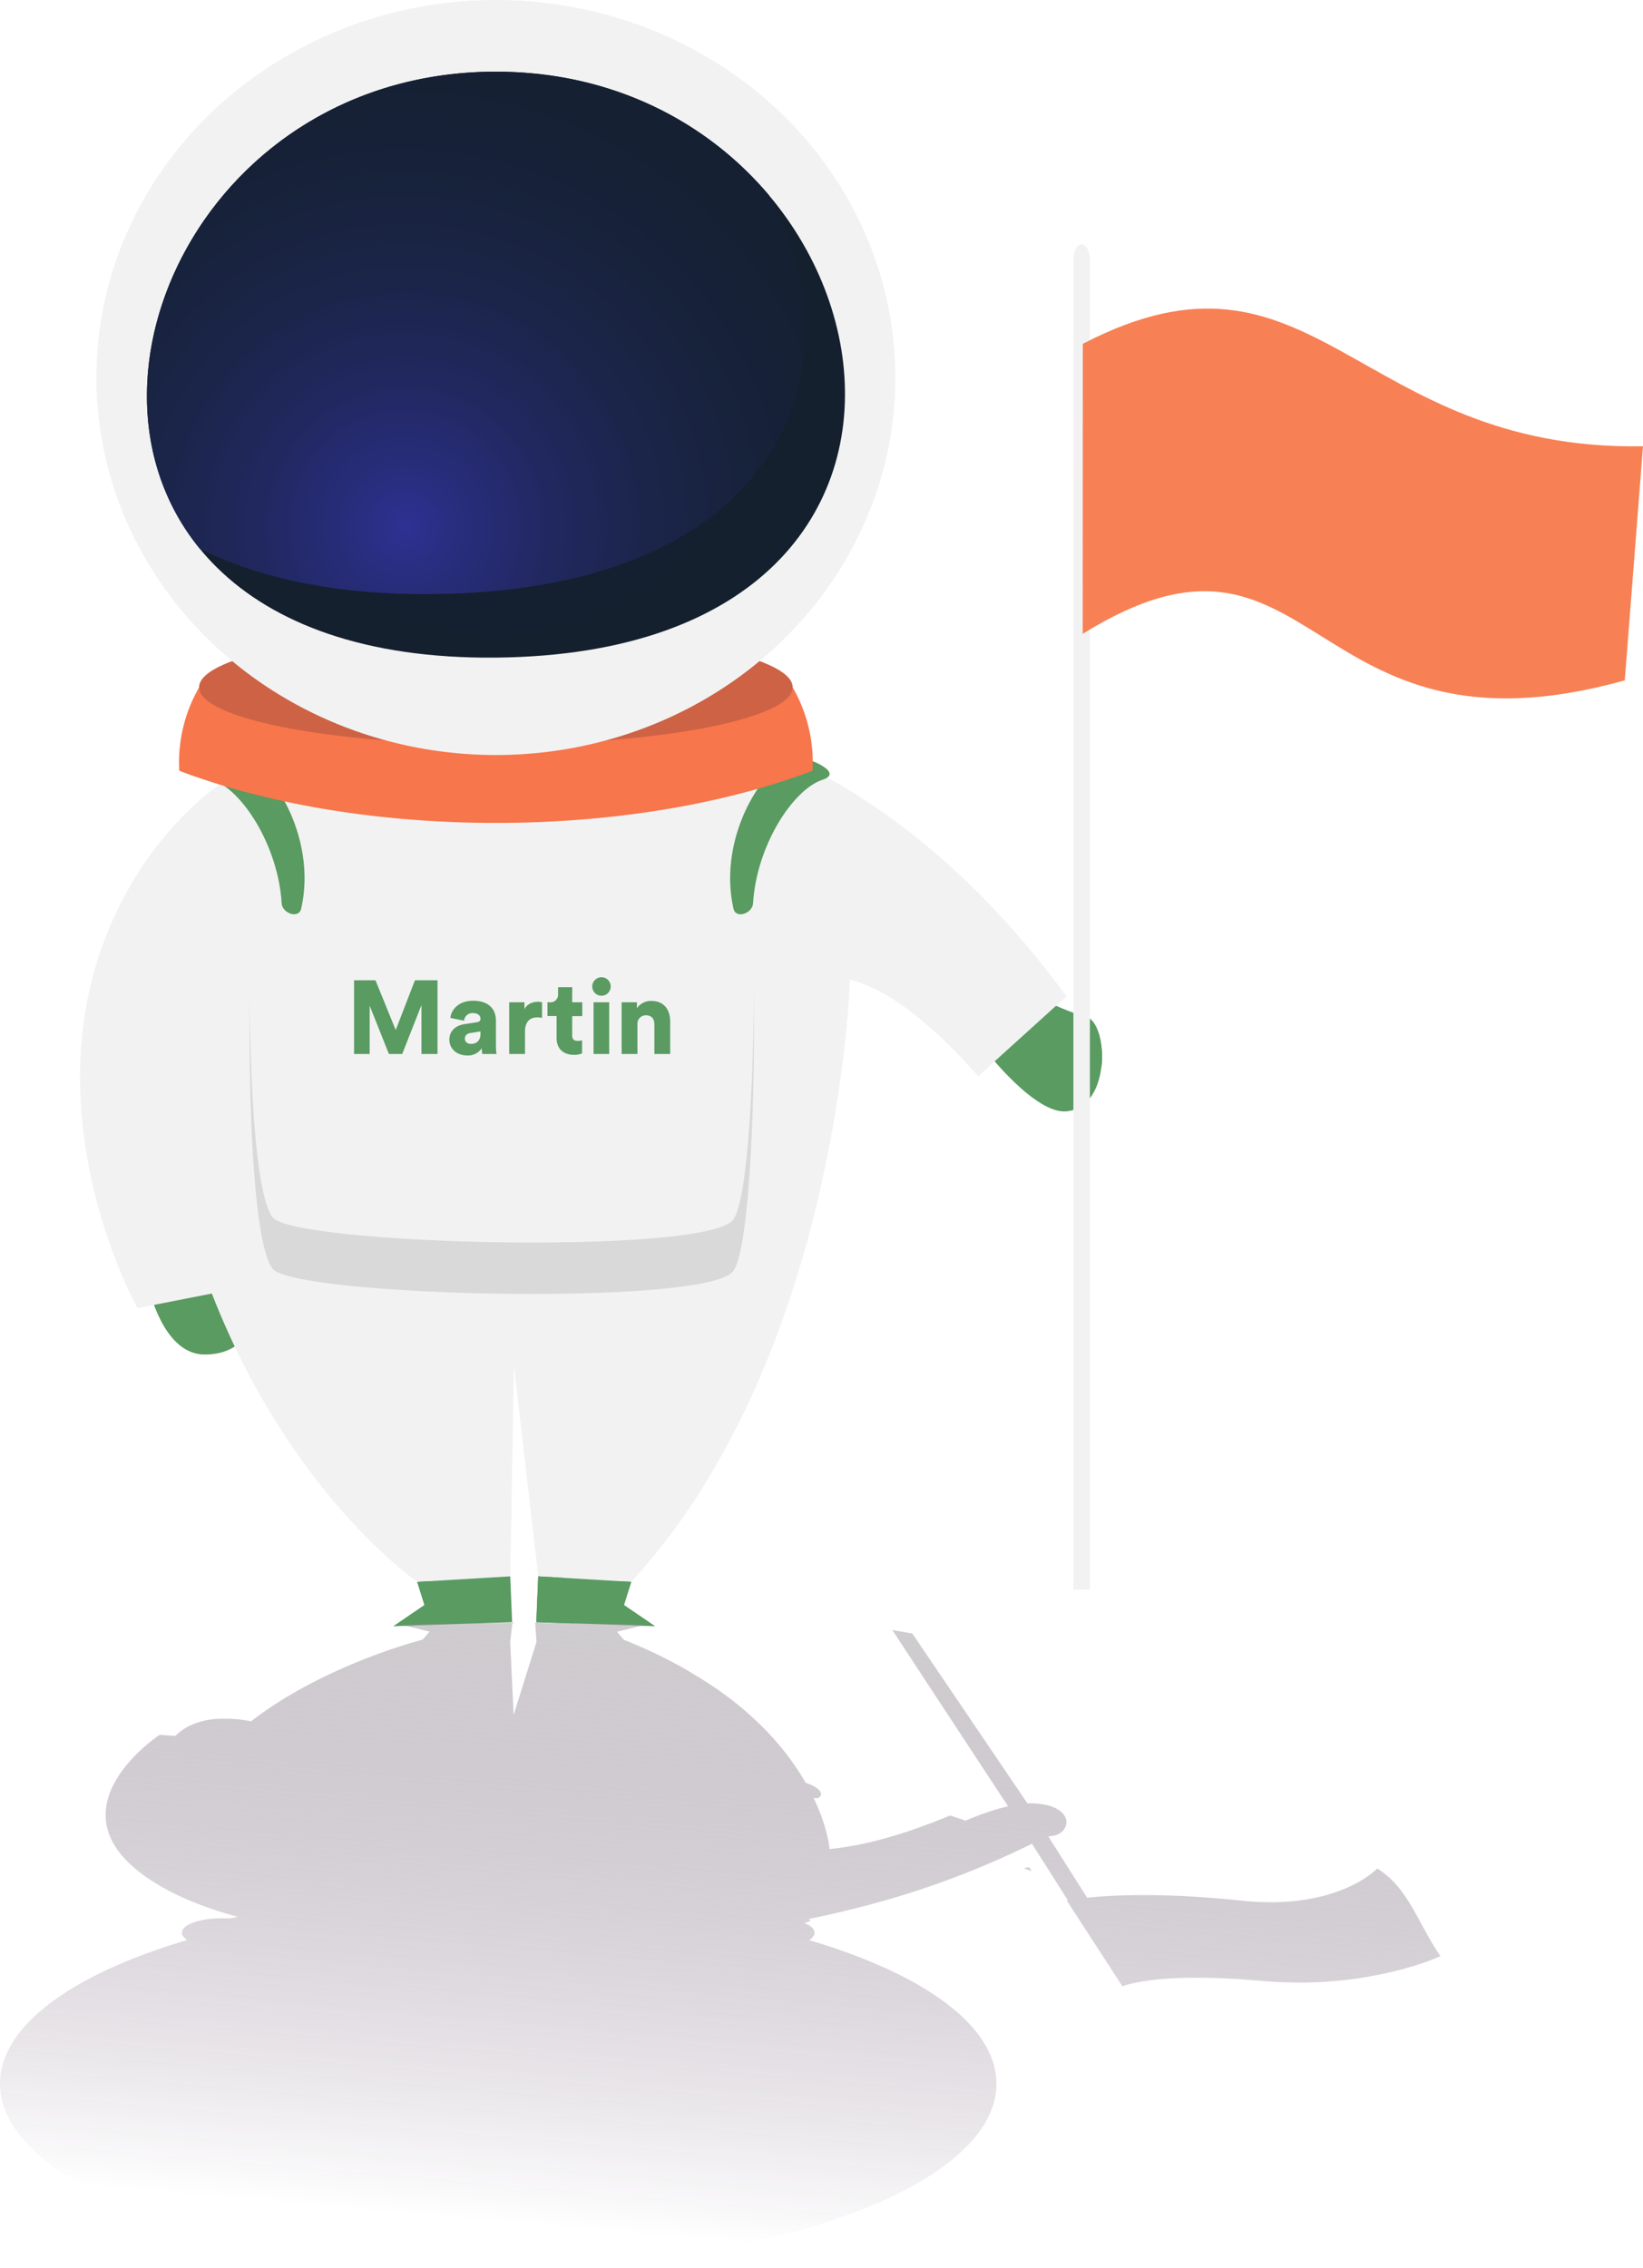 <svg viewBox="0 0 631.11 871.06" xmlns="http://www.w3.org/2000/svg" xmlns:xlink="http://www.w3.org/1999/xlink"><radialGradient id="a" cx="190.51" cy="140.07" gradientUnits="userSpaceOnUse" r="123.78"><stop offset="0" stop-color="#2e3192"/><stop offset=".06" stop-color="#282d7c"/><stop offset=".15" stop-color="#212860"/><stop offset=".25" stop-color="#1b254a"/><stop offset=".36" stop-color="#17223b"/><stop offset=".48" stop-color="#152032"/><stop offset=".67" stop-color="#14202f"/><stop offset="1" stop-color="#14202e"/></radialGradient><radialGradient id="b" cx="155.64" cy="202.21" r="371.42" xlink:href="#a"/><linearGradient id="c" gradientUnits="userSpaceOnUse" x1="299.5" x2="265.9" y1="510.62" y2="899.6"><stop offset=".19" stop-color="#b3b3b3"/><stop offset=".9" stop-color="#230028" stop-opacity="0"/></linearGradient><path d="m56.38 491.49c2.1 9.86 8.37 28.41 21.91 28.77s17.59-9.37 17.59-9.37l-11.4-22.08z" fill="#599b61"/><path d="m62.51 490.91-6.14.58c2.1 9.86 8.37 28.41 21.91 28.77a23.34 23.34 0 0 0 2.76-.18c-12.33-8.5-15.68-21.31-18.53-29.17z" fill="#599b61"/><path d="m378.91 403.89s18.74 24.16 30.74 23c17.46-1.63 16.1-34.28 7.4-36.38s-23.42-9.91-23.42-9.91z" fill="#599b61"/><path d="m423.11 409.84c-.67-5.94-2.91-10.79-6.07-11.55-8.68-2.11-23.39-9.9-23.39-9.9l-12 18.88c-1.73-2-2.78-3.37-2.78-3.37l14.75-23.26s14.71 7.8 23.39 9.9c4.54 1.1 7.11 10.37 6.1 19.3z" fill="#599b61"/><path d="m409.66 382.7-29.33 26.55-4.55 4.13c-16.1-18-32.66-32.7-49.31-37.13 0 0-3.92 144.47-84 231.37l-35.7-2.11-9.36-81-1.39 81-35.74 2.11s-48.78-33.38-78.91-110.75l-28.53 5.61s-47.24-83.57-3.58-160.9c22.84-40.5 62.67-66.75 132.79-71.81 89.89-6.54 167.31 30.67 227.61 112.93z" fill="#f2f2f2"/><g fill="#599b61"><path d="m160.27 607.63 2.8 8.9-11.87 8.1 45.52-1.51-.73-17.61z"/><path d="m306.15 290.88c-11.9 1.13-30.79 30-24.41 58.15.93 4.09 7.29 1.8 7.52-2 1.27-21.85 15.11-43.76 26.84-47.57 8.55-2.82-6.68-8.89-9.95-8.58z"/><path d="m81.35 299.42c11.74 3.81 25.57 25.72 26.84 47.57.22 3.84 6.59 6.12 7.52 2 6.38-28.12-12.51-57-24.41-58.15-3.3-.27-18.5 5.8-9.95 8.58z"/><path d="m159 624.37c2.31-1.55 4.57-3.18 6.86-4.79 2.75-1.94 5.08-2.86 3.13-6.3-1.17-2.06-3-3.81-4.37-5.78l-.06-.12-4.31.26 2.8 8.9-11.87 8.1z"/><path d="m242.46 607.63-2.8 8.9 11.87 8.1-45.52-1.51.73-17.61z"/><path d="m216.33 606.08-9.59-.57-.74 17.61 14.64.49a41.24 41.24 0 0 1 -4.31-17.53z"/><path d="m237.93 607.36c-1.77 2.93-3.64 5.79-5.6 8.6a89.17 89.17 0 0 1 10.31 8.37l8.9.3-11.87-8.1 2.8-8.9z"/></g><path d="m281.38 488.57c-12.22 13.32-169 9.4-176.75-1.31-6.74-9.31-9.15-55.46-8.72-103.67.3 40.54 2.91 75.9 8.72 83.91 7.75 10.7 164.53 14.67 176.75 1.31 5.14-5.61 7.92-44.25 8.22-88.16.46 51.49-2.32 101.47-8.22 107.92z" fill="#777676" opacity=".2"/><path d="m76.51 264a57.75 57.75 0 0 0 -7.65 32.07c70.43 26.71 172.82 26.71 243.25 0a57.75 57.75 0 0 0 -7.65-32.07l-82.54.86-31.44 21.14-31.48-21.13z" fill="#f7764c"/><path d="m190.48 286c62.78 0 114-9.88 114-22s-51.2-22-114-22-114 9.88-114 22 51.22 22 114 22z" fill="#ce6245"/><path d="m161.89 404.86v-18.78l-7.39 18.77h-5.11l-7.39-18.53v18.53h-6v-28.31h8.23l7.77 19.13 7.39-19.13h8.67v28.32z" fill="#599b61"/><path d="m178.46 393.39 4.67-.72c1.08-.16 1.44-.68 1.44-1.36 0-1.16-1-2.16-2.92-2.16a3.19 3.19 0 0 0 -3.39 2.92l-5.26-1.07c.24-2.84 2.88-6.59 8.71-6.59 6.43 0 8.79 3.59 8.79 7.67v9.7a19.52 19.52 0 0 0 .24 3.08h-5.47a9.71 9.71 0 0 1 -.2-2.24 6.26 6.26 0 0 1 -5.59 2.8c-4.35 0-6.87-2.88-6.87-6-.02-3.55 2.57-5.55 5.85-6.03zm6.11 3.67v-.88l-3.75.6c-1.28.2-2.24.8-2.24 2.2 0 1 .68 2 2.36 2s3.63-.84 3.63-3.91z" fill="#599b61"/><path d="m208.21 391a8.24 8.24 0 0 0 -1.92-.2c-2.44 0-4.63 1.44-4.63 5.39v8.67h-6.07v-19.86h5.87v2.68c1-2.24 3.55-2.88 5.15-2.88a6 6 0 0 1 1.6.2z" fill="#599b61"/><path d="m219.79 385h3.87v5.31h-3.87v7.43c0 1.64.88 2.08 2.2 2.08a7.57 7.57 0 0 0 1.6-.2v5a7.2 7.2 0 0 1 -3.16.56c-4.11 0-6.63-2.44-6.63-6.39v-8.51h-3.51v-5.28h1a2.92 2.92 0 0 0 3.08-3.23v-2.56h5.43z" fill="#599b61"/><path d="m231 375.38a3.55 3.55 0 1 1 -3.51 3.55 3.57 3.57 0 0 1 3.51-3.55zm-3 29.47v-19.85h6v19.85z" fill="#599b61"/><path d="m244.85 404.86h-6.07v-19.86h5.87v2.28a6.51 6.51 0 0 1 5.55-2.8c5 0 7.23 3.55 7.23 7.91v12.46h-6.07v-11.42c0-2-1-3.43-3.24-3.43a3.22 3.22 0 0 0 -3.27 3.47z" fill="#599b61"/><ellipse cx="190.48" cy="145.01" fill="#f2f2f2" rx="153.44" ry="145.01"/><path d="m190.48 27.53c152 0 203.74 223.1 0 225.07-202.08 1.96-153.76-225.07 0-225.07z" fill="url(#a)"/><path d="m190.48 27.53c45.09 0 81.35 19.62 104.74 47.28 35.84 65.42 6.07 152.19-129.22 153.39-37.64.34-67.11-6.3-89.3-17.48-53.14-65.11 2.89-183.19 113.78-183.19z" fill="url(#b)"/><path d="m415.48 93.85c1.75 0 3.17 2.63 3.17 5.85v510.88h-6.34v-510.89c0-3.21 1.42-5.83 3.17-5.84z" fill="#f2f2f2"/><path d="m415.93 132.07c89.12-46.32 104.69 41.22 215.18 39.35l-7 89.92c-123.57 34.5-117.94-73.85-208.22-17.87z" fill="#f78154"/><path d="m239.66 629.88c2.35.94 4.62 1.91 6.83 2.88h.07q3.17 1.4 6.16 2.86l1.17.58c1.6.79 3.18 1.59 4.7 2.39l1.51.82c1.36.74 2.7 1.48 4 2.23l1.61 1c1.21.72 2.41 1.44 3.57 2.17l1.6 1q1.67 1.08 3.27 2.17l1.51 1q1.55 1.09 3 2.19l1.4 1c1 .75 1.93 1.5 2.87 2.25l1.23 1c1 .79 1.87 1.57 2.77 2.36l1 .89c1 .86 1.88 1.71 2.78 2.57l.73.68q1.58 1.52 3 3l.19.2a107.18 107.18 0 0 1 8.37 9.88l.4.55c.63.85 1.24 1.7 1.82 2.53l.52.77c.51.75 1 1.5 1.48 2.24l.54.86c.44.7.86 1.4 1.27 2.09l.44.76a22.61 22.61 0 0 1 2.7 1.11 12.72 12.72 0 0 1 1.13.64 6.54 6.54 0 0 1 1.48 1.24 3.22 3.22 0 0 1 .39.58 1.72 1.72 0 0 1 .21 1 1.9 1.9 0 0 1 -2.31 1.32 2.92 2.92 0 0 1 -.57-.14c.28.59.54 1.16.8 1.73l.33.73c.27.62.52 1.22.77 1.82l.26.63c.25.63.48 1.23.7 1.82l.18.47c.24.68.47 1.33.68 2l.06.18c.46 1.39.83 2.67 1.13 3.82l.09.34c.11.43.21.84.3 1.23 0 .2.08.38.13.57s.12.55.17.8l.12.62.1.53c0 .24.08.44.11.65v.25c0 .25.07.46.09.65.07.55.1.87.1.87 15.65-1.54 31.23-6.66 46.37-12.89l4.28 1.43 1.62.54 1.47-.61c1.08-.45 2.33-.94 3.68-1.45s2.82-1 4.35-1.53c2.19-.72 4.51-1.39 6.83-1.92l-44.48-67.72 7.72 1.38 44.18 65.21c.75 0 1.49-.05 2.2 0s1.64.1 2.4.19l.89.11 1 .18a20 20 0 0 1 2.06.5c3.72 1.13 5.7 3.05 6.28 5v-.09a4.53 4.53 0 0 1 0 2.52 4.69 4.69 0 0 1 -.38 1c0 .07-.09.13-.13.2a5.13 5.13 0 0 1 -.5.72c-.1.12-.23.23-.35.34a5.73 5.73 0 0 1 -.51.47 6.37 6.37 0 0 1 -.66.42c-.14.08-.27.18-.42.26a7.26 7.26 0 0 1 -1 .39l-.27.1a8.37 8.37 0 0 1 -1.48.27l-1.1.11 14.91 23.56c10-1.05 29.57-2 59.39 1.13 36.89 3.92 52.03-12.34 52.03-12.34 10.95 6.61 15.16 19.18 22.27 30.55.66 1.05 1.33 2.1 2 3.12 0 0-1 .46-2.82 1.19-.62.24-1.33.52-2.13.81s-1.71.61-2.7.94-2.07.68-3.24 1-2.43.72-3.77 1.08a152.47 152.47 0 0 1 -39.26 5.11c-4.69 0-9.61-.19-14.75-.64-10.27-.92-18.75-1.24-25.69-1.22q-2.6 0-4.92.08a118.91 118.91 0 0 0 -14.37 1.24c-6.1.94-8.47 2-8.47 2l-21.4-33 .42-.08-13.77-21.7a336 336 0 0 1 -69.87 25.31q-7.91 2-16.08 3.63c1.71.44.58 1-1.56 1.49.38.15.72.31 1.06.47a6.07 6.07 0 0 1 2.7 2.18v.18a2.05 2.05 0 0 1 .22.89s0 0 0 .07 0 .06 0 .09a2.2 2.2 0 0 1 -.24.9 3.36 3.36 0 0 1 -.33.48 3.43 3.43 0 0 1 -.2.28 6 6 0 0 1 -1.28 1.06c43.82 12.95 71.92 32.85 71.92 55.18 0 39-85.69 70.66-191.39 70.66s-191.35-31.67-191.35-70.7c0-22.33 28.1-42.24 71.92-55.18a6 6 0 0 1 -1.28-1.05c-.07-.08-.1-.15-.16-.23a3.22 3.22 0 0 1 -.38-.55 2.2 2.2 0 0 1 -.2-.72c0-.09-.07-.17-.07-.25a2.21 2.21 0 0 1 .11-.4 2.05 2.05 0 0 1 .14-.55c.72-1.54 3.14-2.86 6.55-3.68a35.29 35.29 0 0 1 8.19-.91h3.37c.84-.1 1.7-.25 2.55-.42l.6-.13c-14.05-3.84-25-8.58-33.36-14.08-18.66-12.2-19.64-24.84-15.19-35 5.35-12.21 18.54-20.85 18.54-20.85l6 .43.43-.43a21.24 21.24 0 0 1 5.92-3.87 29.06 29.06 0 0 1 11.59-2.31h1.1 1.49a45.05 45.05 0 0 1 7.68.81l.88.19c28.16-21.85 65.93-31.39 65.93-31.39l2.63-3.09-11.14-2.73 43-.71-.86 7.34 1.31 28.14 8.8-28.14-.52-7.35 41.2.73h1.43l-11.2 2.78 2.63 3.09m153.59 87.74 3 1.13-.85-1.52z" fill="url(#c)" opacity=".58"/></svg>